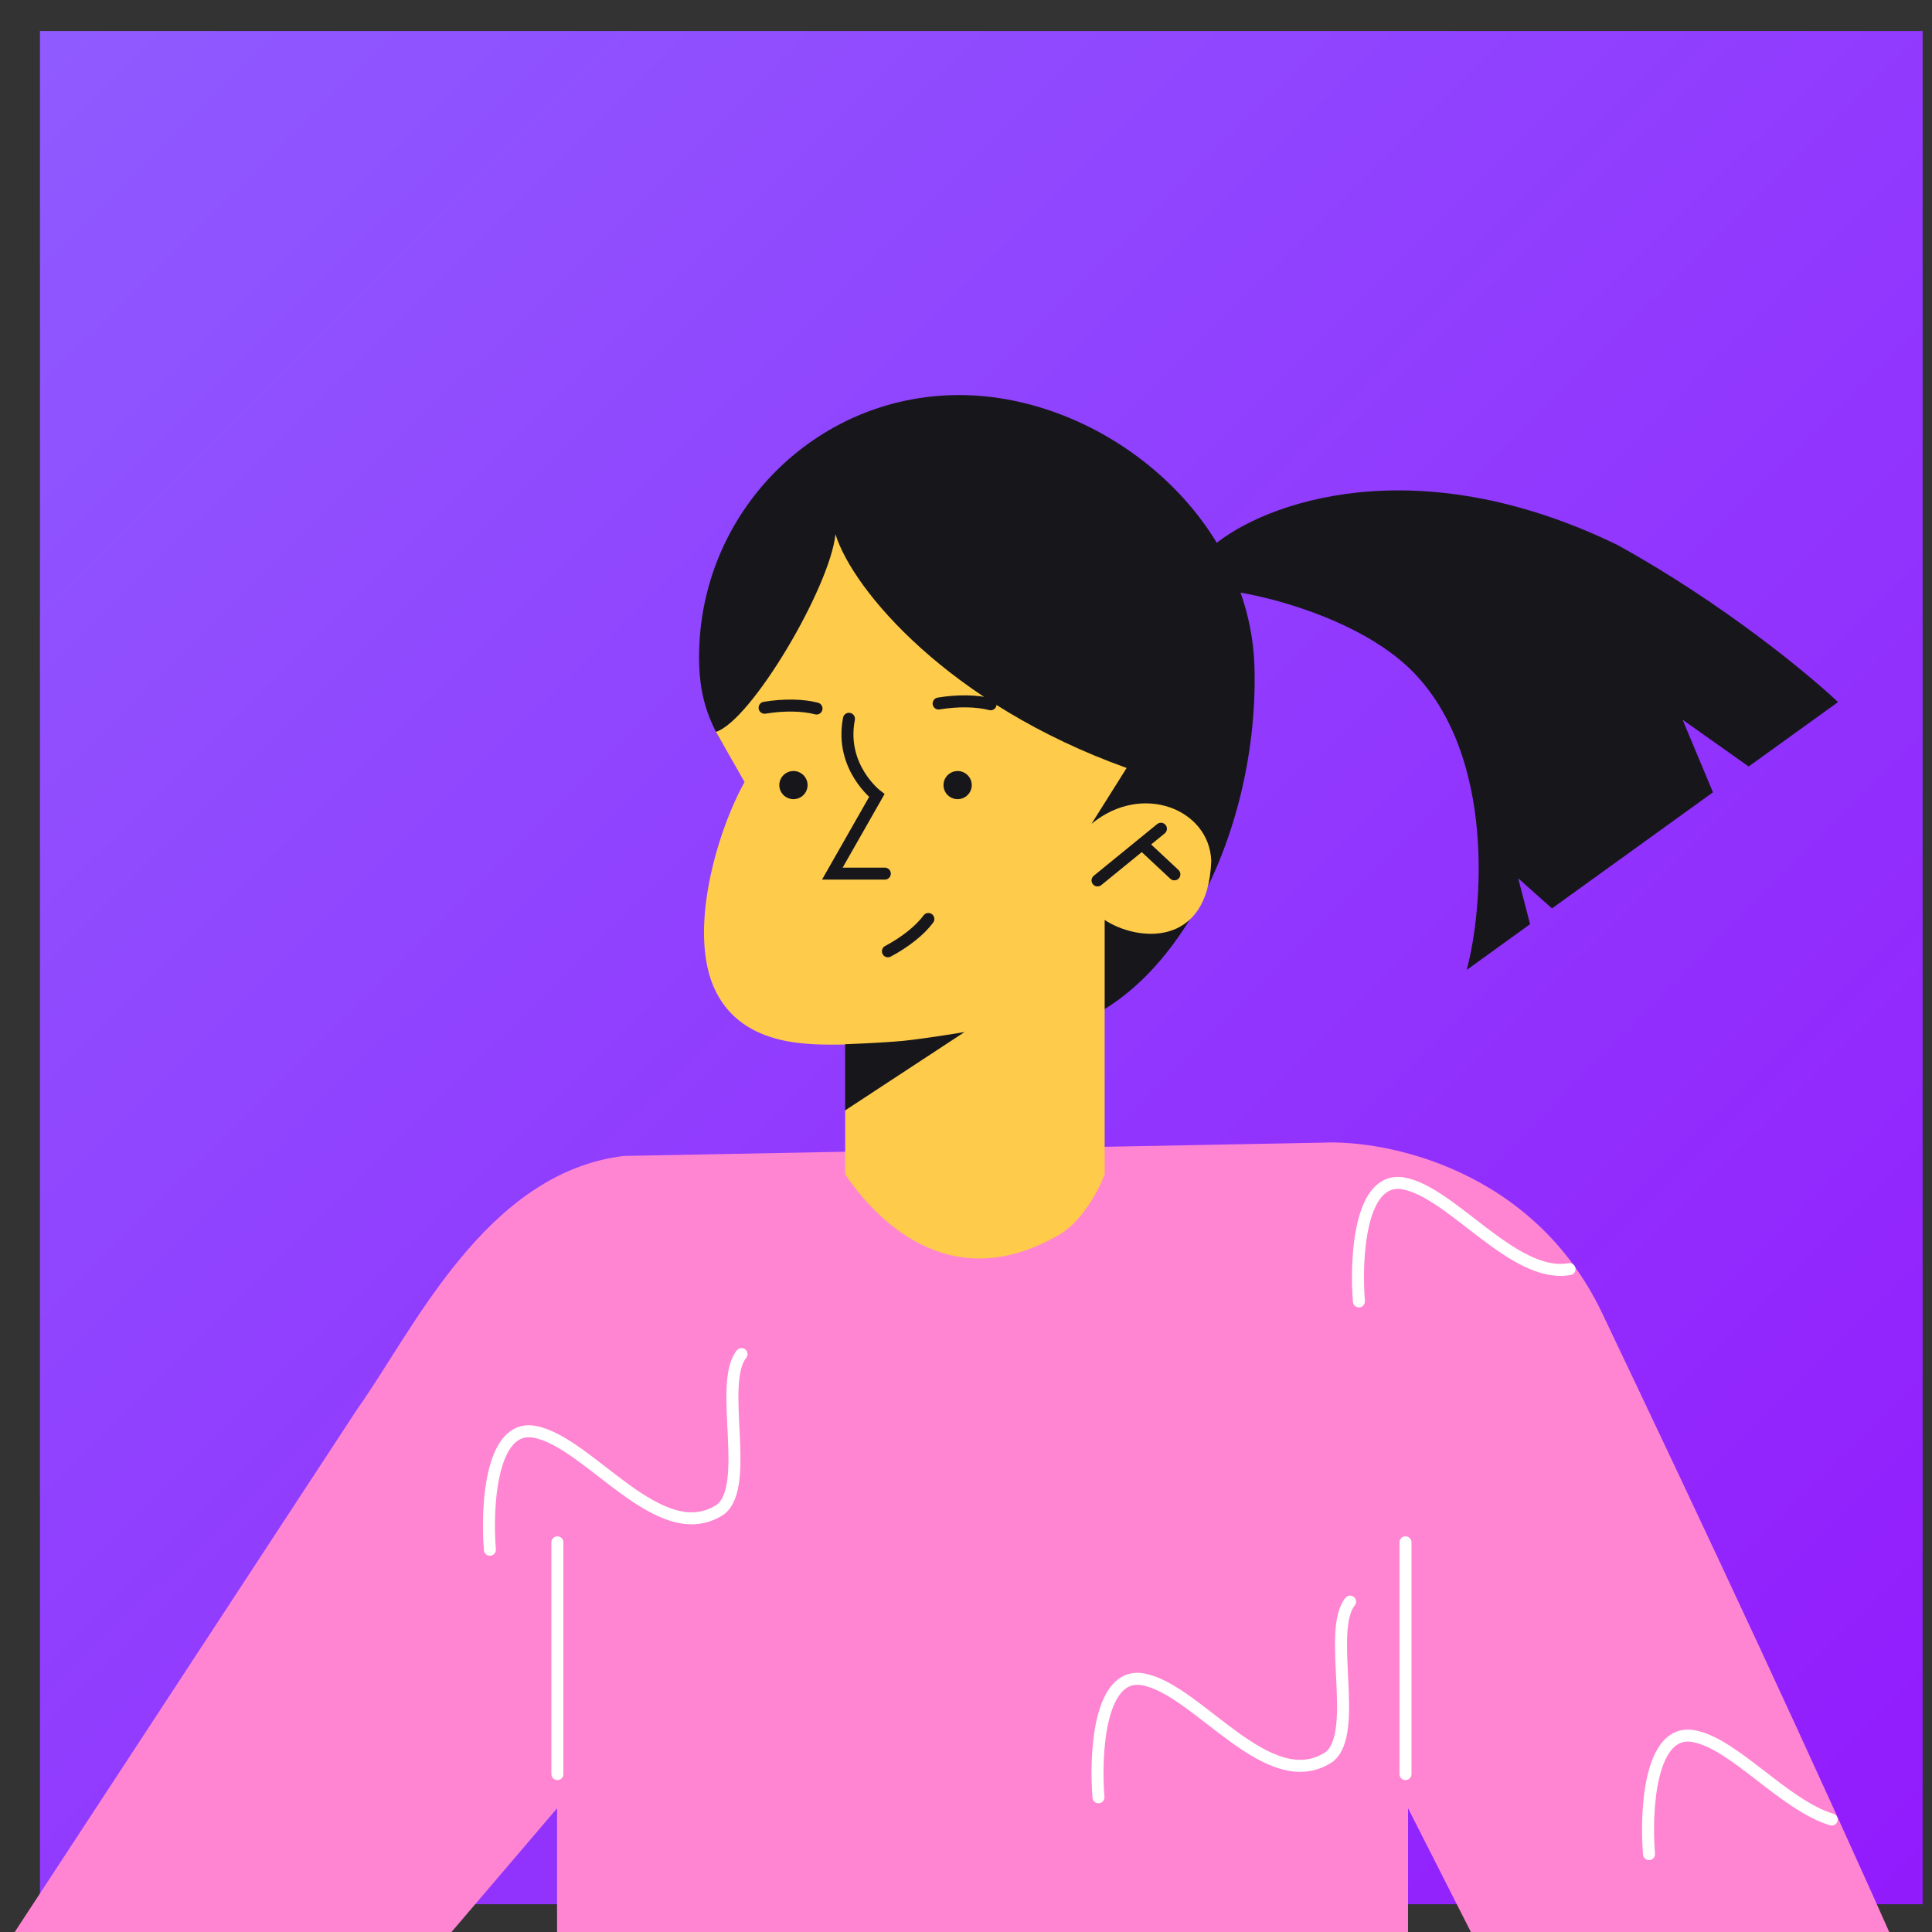 <svg width="48" height="48" viewBox="0 0 48 48" fill="none" xmlns="http://www.w3.org/2000/svg">
<rect x="0" y="0" width="48" height="48" fill="#333333" stroke="none"/>
<path d="M0.993 0.77H47.767V47.31H0.993V0.77Z" fill="url(#paint0_linear_1_33)"/>
<path d="M31.167 16.583C31.286 20.978 28.814 25.716 25.247 25.716C22.866 25.716 20.665 22.682 19.123 19.897C17.704 18.476 17.368 17.523 17.368 16.328C17.368 12.732 20.261 9.815 23.829 9.815C27.396 9.815 31.068 12.803 31.167 16.583Z" fill="#17171B"/>
<path d="M40.186 13.54C35.13 11.085 31.396 12.515 30.163 13.54V14.663C30.709 14.611 33.65 15.206 35.106 16.693C37.165 18.798 36.842 22.616 36.439 24.098L38.014 22.961L37.72 21.823L38.559 22.569L42.113 20.006L42.558 19.685L41.804 17.882L43.445 19.043L43.891 18.722L45.666 17.443C44.93 16.749 42.81 14.989 40.186 13.54Z" fill="#17171B"/>
<path d="M32.848 28.389L15.5 28.719C12.051 29.134 10.249 33.09 8.887 34.992L-0.126 48.751L-8.679 43.03L-12.82 48.93C-9.518 51.554 -5.79 54.452 -3.93 55.637C-0.244 57.992 3.356 56.619 4.699 55.637L13.84 44.927V56.982L34.982 57.402V44.923L47.064 68.726L54.199 65.672C49.958 54.245 45.039 43.615 39.802 32.618C38.099 29.05 34.456 28.313 32.848 28.389Z" fill="#FF85D2"/>
<path d="M34.919 44.077V38.319" stroke="white" stroke-width="0.298" stroke-linecap="round"/>
<path d="M13.848 44.077V38.319" stroke="white" stroke-width="0.298" stroke-linecap="round"/>
<path d="M27.291 44.653C27.206 43.596 27.305 41.529 28.396 41.722C29.758 41.963 31.518 44.653 33.026 43.648C33.781 43.044 32.96 40.514 33.543 39.792" stroke="white" stroke-width="0.298" stroke-linecap="round"/>
<path d="M33.762 32.333C33.677 31.276 33.777 29.209 34.868 29.402C36.077 29.619 37.609 31.776 38.995 31.531" stroke="white" stroke-width="0.298" stroke-linecap="round"/>
<path d="M40.969 46.065C40.883 45.007 40.983 42.94 42.074 43.133C43.084 43.313 44.323 44.847 45.508 45.206" stroke="white" stroke-width="0.298" stroke-linecap="round"/>
<path d="M12.171 38.503C12.086 37.446 12.19 35.379 13.276 35.572C14.638 35.813 16.398 38.503 17.906 37.498C18.66 36.894 17.84 34.364 18.423 33.642" stroke="white" stroke-width="0.298" stroke-linecap="round"/>
<path d="M18.499 19.429L17.787 18.183C18.66 17.909 20.615 14.605 20.757 13.274C21.189 14.662 23.579 17.499 27.991 19.08L27.118 20.468C28.385 19.424 30.05 20.114 30.093 21.388C30.017 23.573 28.242 23.385 27.445 22.856V29.181C27.445 29.181 27.019 30.337 26.207 30.738C23.475 32.244 21.663 30.153 20.999 29.181V25.952C20.192 25.952 18.499 26.051 17.787 24.64C17.062 23.196 17.811 20.661 18.499 19.429Z" fill="#FECB4B"/>
<path d="M20.994 27.59L23.964 25.641C23.964 25.641 23.044 25.796 22.455 25.858C21.881 25.914 20.994 25.943 20.994 25.943V27.59Z" fill="#17171B"/>
<path d="M21.092 17.858C20.859 19.062 21.784 19.765 21.784 19.765L20.679 21.705H21.983" stroke="#17171B" stroke-width="0.298" stroke-linecap="round"/>
<path d="M23.32 17.479C23.795 17.399 24.279 17.409 24.611 17.498" stroke="#17171B" stroke-width="0.298" stroke-linecap="round"/>
<path d="M18.996 17.584C19.47 17.504 19.954 17.514 20.286 17.603" stroke="#17171B" stroke-width="0.298" stroke-linecap="round"/>
<path d="M22.06 23.635C22.487 23.408 22.861 23.111 23.065 22.832" stroke="#17171B" stroke-width="0.298" stroke-linecap="round"/>
<path d="M27.268 21.874L28.843 20.59" stroke="#17171B" stroke-width="0.298" stroke-linecap="round"/>
<path d="M28.389 20.987L29.177 21.723" stroke="#17171B" stroke-width="0.298" stroke-linecap="round"/>
<path d="M28.834 19.255L30.556 17.858" stroke="#17171B" stroke-width="0.199" stroke-linecap="round"/>
<path d="M19.713 19.855C19.907 19.855 20.064 19.699 20.064 19.506C20.064 19.313 19.907 19.156 19.713 19.156C19.519 19.156 19.362 19.313 19.362 19.506C19.362 19.699 19.519 19.855 19.713 19.855Z" fill="#17171B"/>
<path d="M23.792 19.855C23.985 19.855 24.143 19.699 24.143 19.506C24.143 19.313 23.985 19.156 23.792 19.156C23.598 19.156 23.441 19.313 23.441 19.506C23.441 19.699 23.598 19.855 23.792 19.855Z" fill="#17171B"/>
<defs>
<linearGradient id="paint0_linear_1_33" x1="56.537" y1="55.222" x2="2.086" y2="0.497" gradientUnits="userSpaceOnUse">
<stop stop-color="#930FFC"/>
<stop offset="1" stop-color="#8F5AFF"/>
</linearGradient>
</defs>
</svg>

